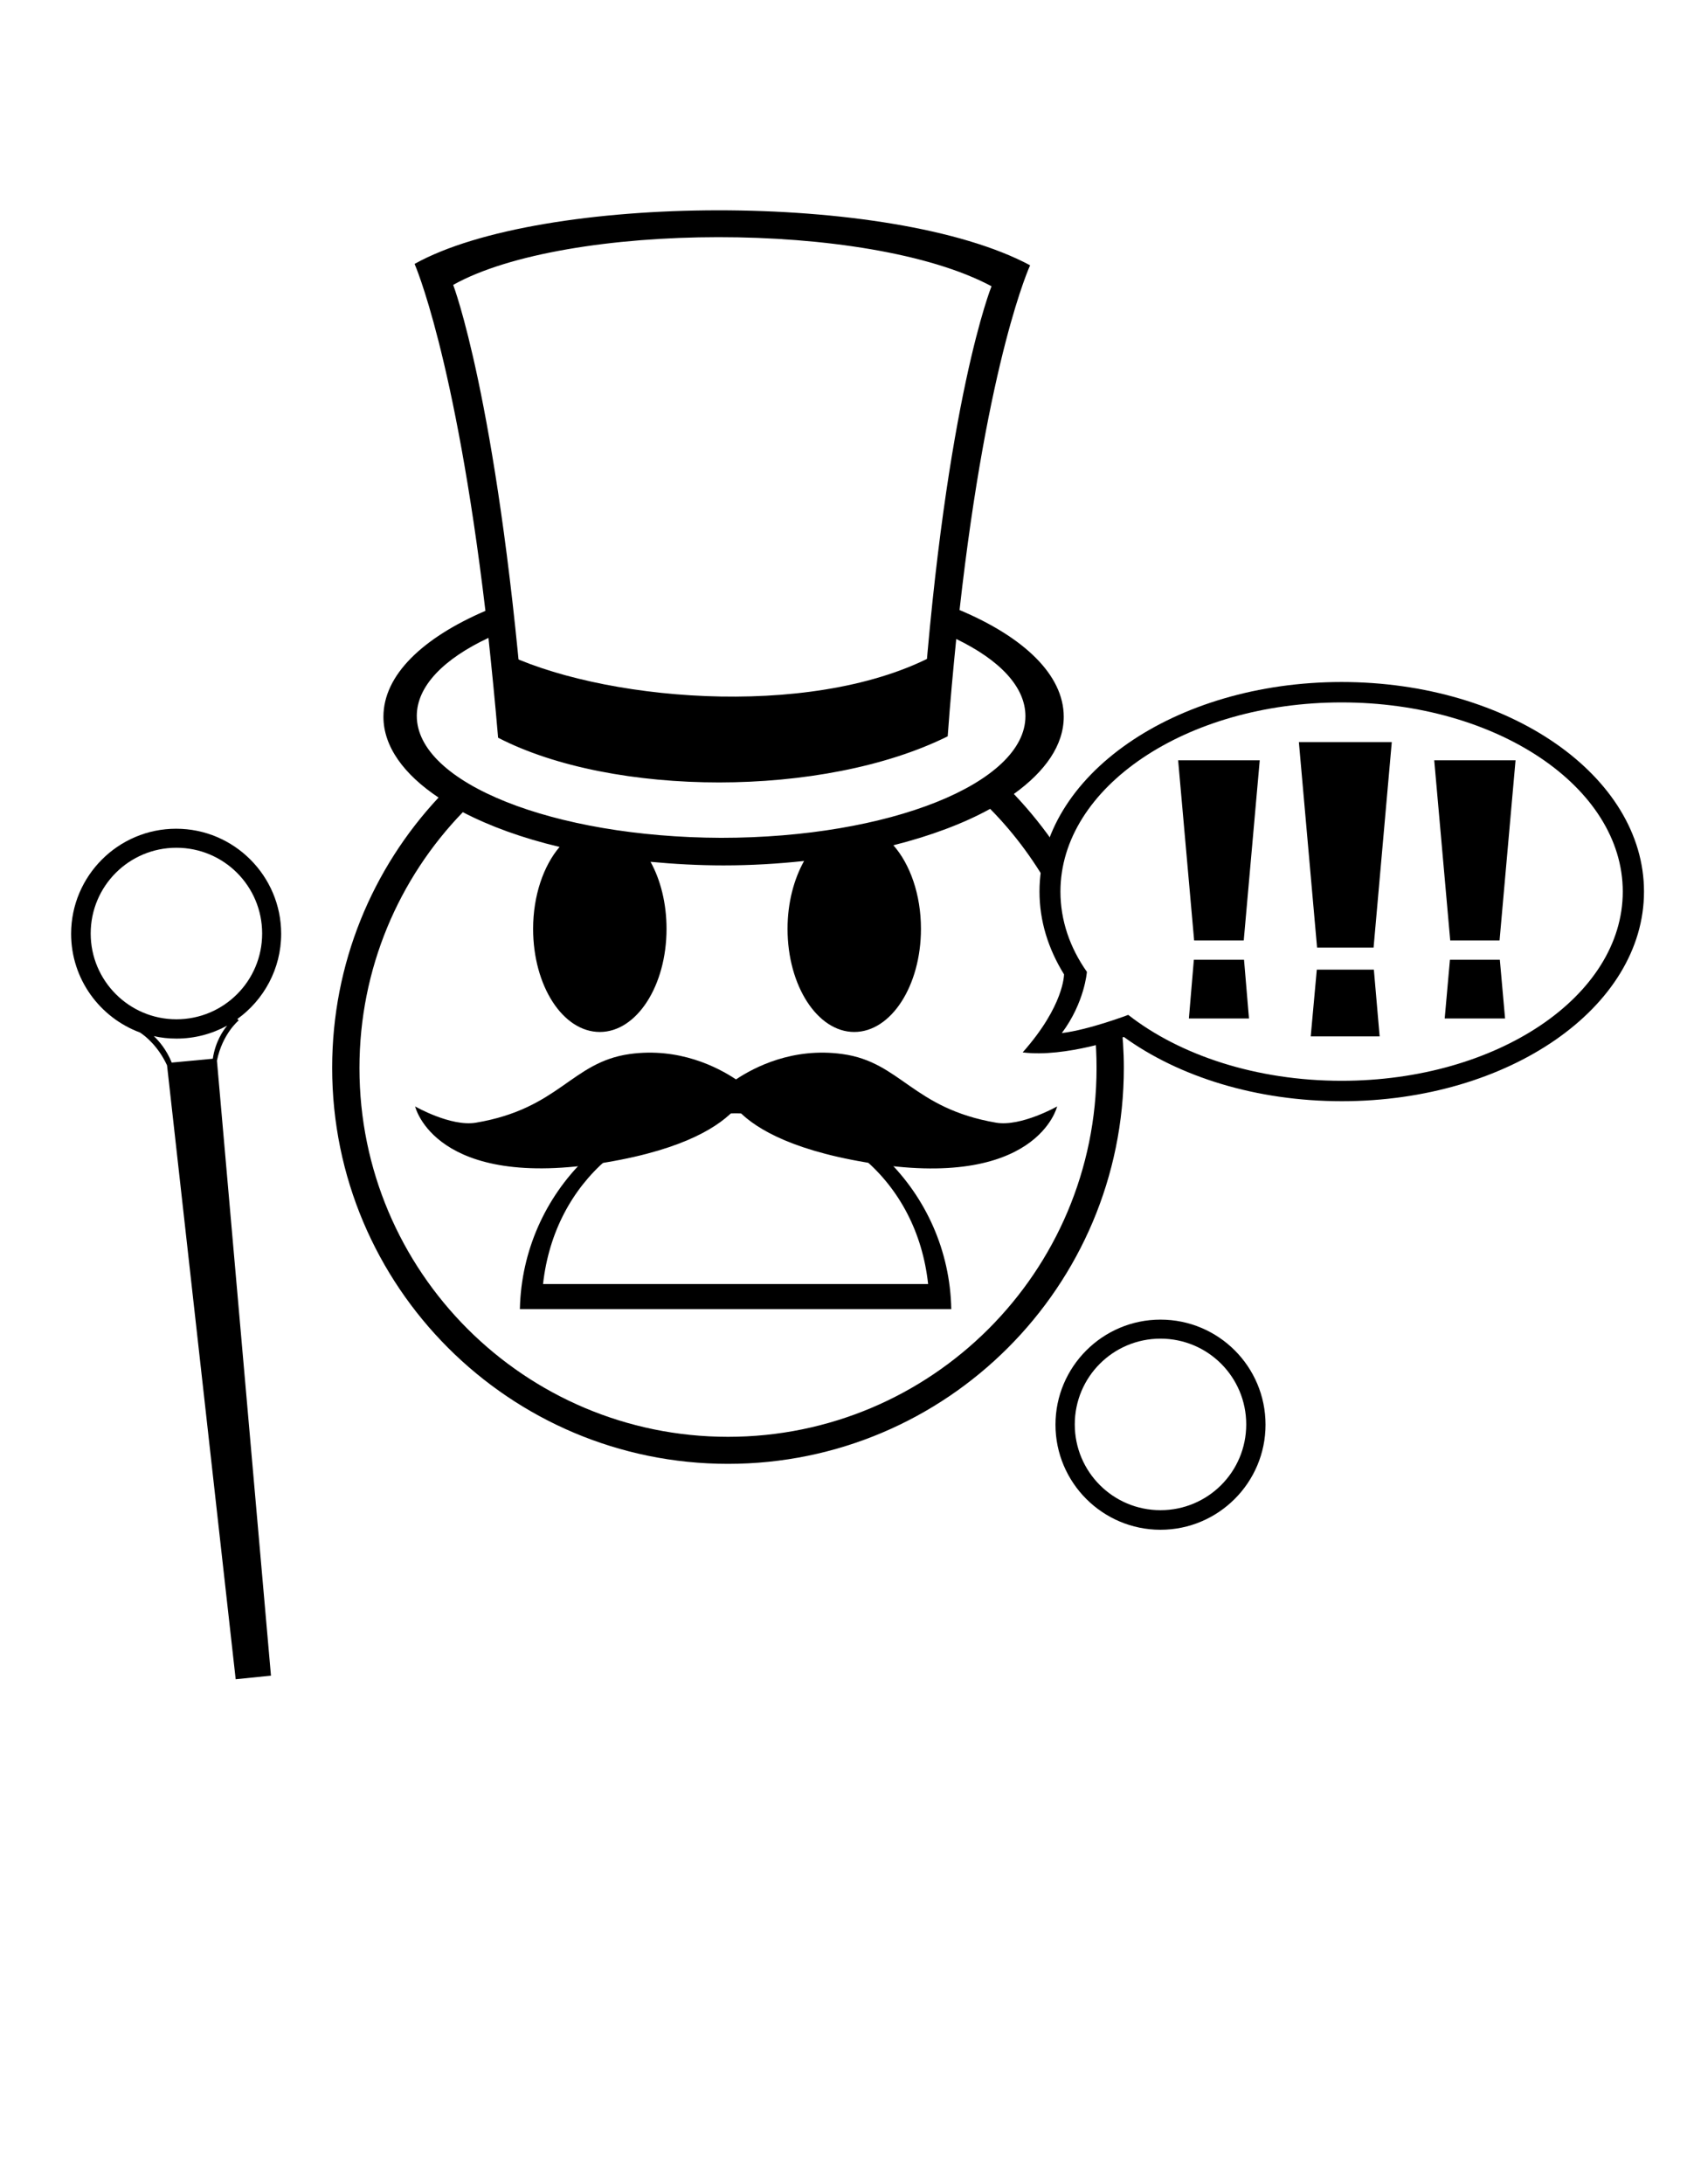 <?xml version="1.0" encoding="utf-8"?>
<!-- Generator: Adobe Illustrator 18.1.0, SVG Export Plug-In . SVG Version: 6.00 Build 0)  -->
<svg version="1.1" id="Layer_1" xmlns="http://www.w3.org/2000/svg" xmlns:xlink="http://www.w3.org/1999/xlink" x="0px" y="0px"
	 viewBox="0 0 612 792" enable-background="new 0 0 612 792" xml:space="preserve">
<g>
	<path d="M421,478.5c-21,0-38.1,17.1-38.1,38.1c0,21,17.1,38.1,38.1,38.1s38.1-17.1,38.1-38.1C459.1,495.5,442,478.5,421,478.5z
		 M421,547.6c-17.2,0-31.1-13.9-31.1-31.1c0-17.2,13.9-31.1,31.1-31.1c17.2,0,31.1,13.9,31.1,31.1
		C452.1,533.7,438.2,547.6,421,547.6z"/>
	<path d="M266.9,398c-42.7,0-77.4,34.2-78.3,76.7l156.5,0C344.3,432.2,309.6,398,266.9,398z M266.9,403.7c36,0,65.7,24.2,69.8,61.9
		H197C201.2,427.9,230.9,403.7,266.9,403.7z"/>
	<path d="M361.4,407.1c-30.4-5.2-34.6-22-55.8-24.9c-18-2.5-32,4.8-38.6,9.2c-6.6-4.4-20.6-11.7-38.6-9.2
		c-21.2,3-25.4,19.8-55.8,24.9c-9.1,1.5-22-5.9-22-5.9s7.1,30.7,69.2,20.3c29.2-4.9,41.7-13.5,47.2-19.7c5.4,6.2,18,14.8,47.2,19.7
		c62.1,10.5,69.3-20.3,69.3-20.3S370.4,408.6,361.4,407.1z"/>
	<path d="M86.6,370c-0.2-0.2-0.4-0.4-0.5-0.5c9.6-6.9,15.9-18.2,15.9-30.9c0-21-17.1-38.1-38.1-38.1c-21,0-38.1,17.1-38.1,38.1
		c0,16.4,10.4,30.4,25,35.8c2,1.3,6.6,5,9.8,11.9l24.9,222.6l12.8-1.3l-19.6-223C80.7,374.8,86.6,370,86.6,370z M32.9,338.5
		c0-17.2,13.9-31.1,31.1-31.1c17.2,0,31.1,13.9,31.1,31.1c0,17.2-13.9,31.1-31.1,31.1C46.8,369.6,32.9,355.6,32.9,338.5z
		 M62.3,385.3c-1.9-4.7-4.6-7.8-6.5-9.6c2.6,0.6,5.4,0.9,8.2,0.9c6.7,0,12.9-1.7,18.4-4.7c-1.5,1.8-4.3,5.9-5.2,12L62.3,385.3z"/>
	<path d="M397.1,373.7c0.5,4.5,0.7,9,0.7,13.6c0,73.9-59.9,133.7-133.7,133.7s-133.7-59.9-133.7-133.7c0-36.1,14.3-68.8,37.5-92.8
		c9.8,5.1,21.6,9.4,35.1,12.6c-5.8,6.8-9.6,17.6-9.6,29.7c0,20.7,10.8,37.4,24.2,37.4c13.4,0,24.2-16.8,24.2-37.4
		c0-9.3-2.2-17.8-5.8-24.3c8.5,0.8,17.4,1.3,26.5,1.3c10.1,0,19.8-0.6,29.2-1.6c-3.7,6.6-6,15.2-6,24.6c0,20.7,10.9,37.4,24.2,37.4
		c13.4,0,24.2-16.8,24.2-37.4c0-12.5-4-23.5-10-30.3c13.5-3.4,25.5-7.9,35.1-13.2c9.1,9.2,16.8,19.8,23,31.3l0.9-16.1l0.5-0.9
		c-4.7-7-10-13.6-15.8-19.7c11.4-8.2,18.1-17.7,18.1-28c0-15.2-14.5-28.9-37.8-38.7c10.3-92,25.6-125,25.6-125
		c-50.3-26.9-177.4-26.1-223.3-0.5c0,0,14.7,33.2,25.7,125.8c-22.8,9.8-37,23.3-37,38.4c0,10.8,7.4,20.9,20,29.3
		c-24,25.7-38.6,60.1-38.6,98c0,79.3,64.3,143.6,143.6,143.6c79.3,0,143.6-64.3,143.6-143.6c0-5.9-0.4-11.8-1.1-17.6L397.1,373.7z
		 M164.4,103.3c40.8-22.8,150.5-23.5,195.3,0.5c0,0-16.5,40.5-24.9,153.3c-36.2,19.7-110.5,18.9-145,0.5
		C180.1,144.1,164.4,103.3,164.4,103.3z M151.2,259.6c0-10.8,9.8-20.7,26-28.3c1.2,11.3,2.4,23.3,3.5,36.2
		c41.6,21.5,117.9,21.9,163.1-0.5c0.9-12.6,2-24.3,3.1-35.3c15.7,7.6,25.1,17.3,25.1,28c0,24.3-49.4,44.1-110.4,44.1
		C200.7,303.6,151.2,283.9,151.2,259.6z"/>
</g>
<g>
	<path d="M486.7,247.3c-60.6,0-109.6,34-109.6,76c0,10.7,3.2,20.8,8.9,30c0,0,0.1,11.3-15,28.3c15.5,2,36.7-5.6,36.7-5.6
		c19.9,14.4,48,23.3,79.1,23.3c60.5,0,109.6-34,109.6-76C596.4,281.3,547.3,247.3,486.7,247.3z M486.7,391.9
		c-31,0-58.7-9.3-77.4-23.9c0,0-14.2,5.4-24.1,6.6c8.3-11.1,9.1-22.2,9.1-22.2c-6.2-8.8-9.6-18.7-9.6-29.1
		c0-37.9,45.7-68.6,102-68.6s102,30.7,102,68.6C588.7,361.2,543.1,391.9,486.7,391.9z"/>
	<g>
		<polygon points="433.7,341 450.7,341 451.2,341 457,275.7 444.9,275.7 439.5,275.7 427.4,275.7 433.2,341 		"/>
		<polygon points="451,348 433.4,348 433.1,348 431.3,369.3 435.2,369.3 449.2,369.3 453.1,369.3 451.3,348 		"/>
	</g>
	<g>
		<polygon points="526.5,341 543.6,341 544,341 549.8,275.7 537.8,275.7 532.3,275.7 520.3,275.7 526.1,341 		"/>
		<polygon points="543.9,348 526.2,348 526,348 524.1,369.3 528.1,369.3 542,369.3 546,369.3 544.1,348 		"/>
	</g>
	<g>
		<polygon points="478.3,343.6 497.7,343.6 498.3,343.6 504.9,269.1 491.1,269.1 484.9,269.1 471.2,269.1 477.8,343.6 		"/>
		<polygon points="498.1,351.6 478,351.6 477.7,351.6 475.5,375.8 480.1,375.8 496,375.8 500.5,375.8 498.4,351.6 		"/>
	</g>
</g>
<g>
	<path d="M185.9,265.4l84.1,15.5l68.7-14.7l3.1-30.2c-42.7,24.7-119.2,18.9-157,1.7L185.9,265.4z"/>
</g>
</svg>
